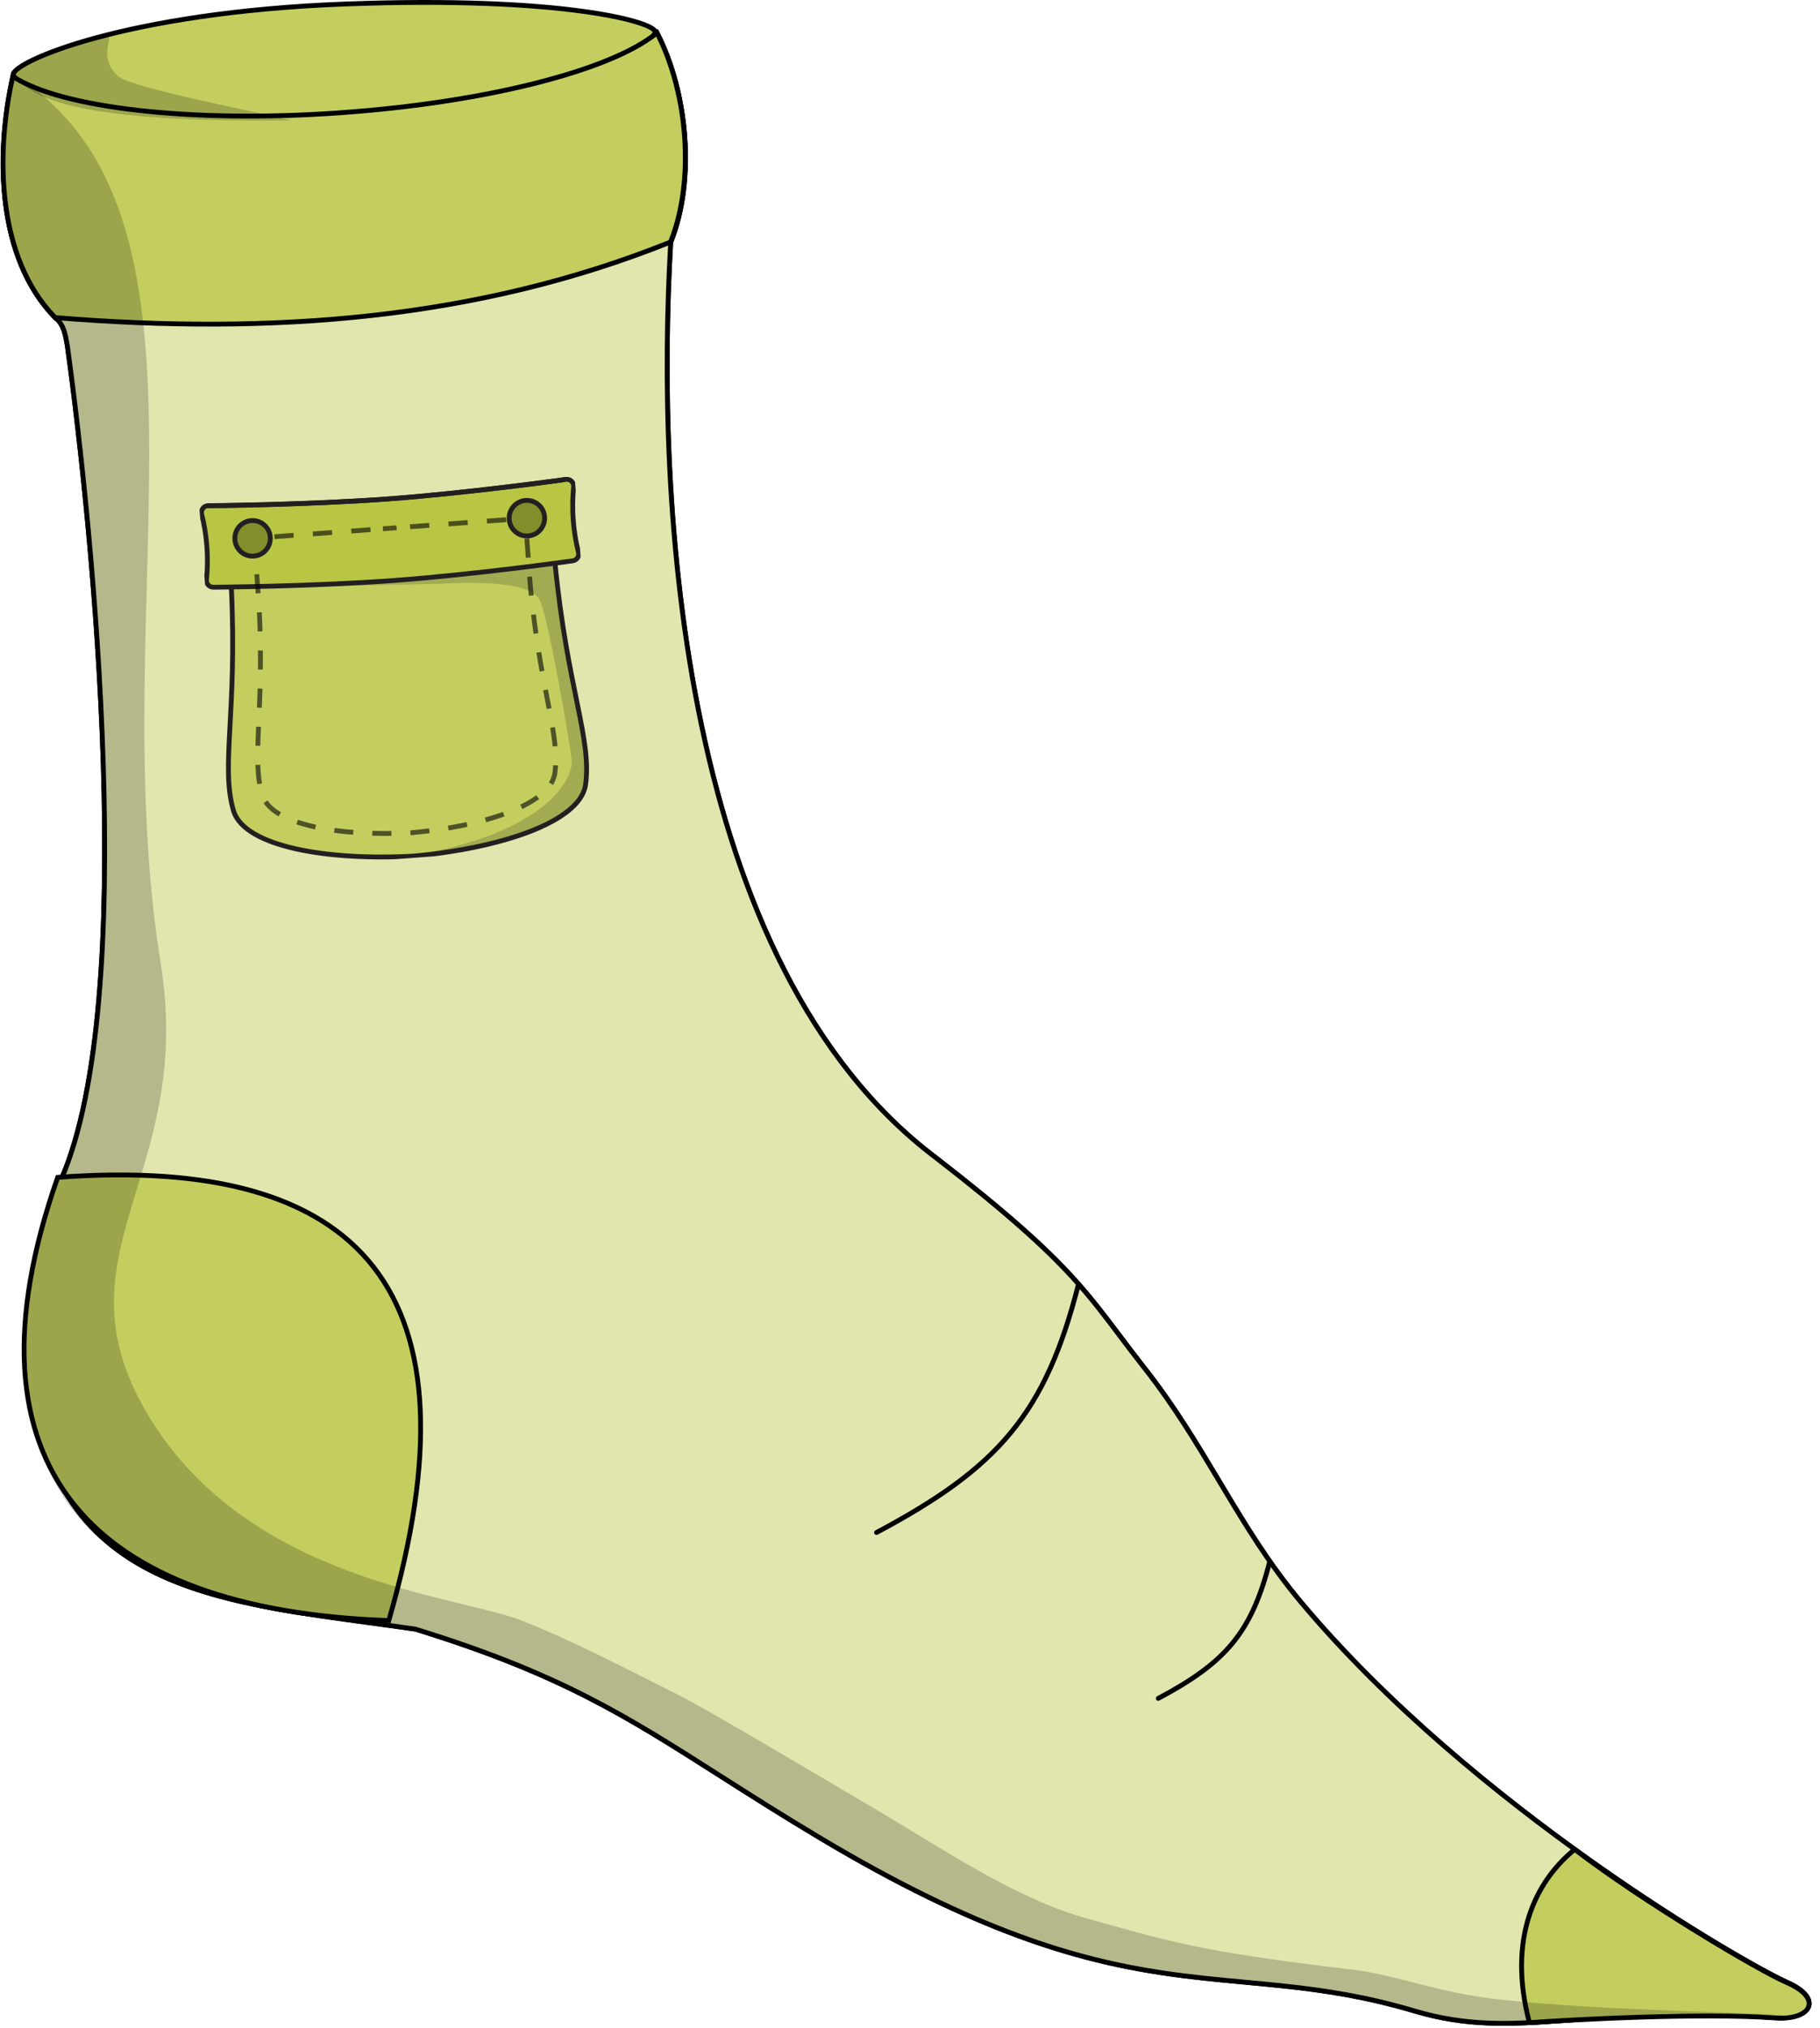 <svg width="377" height="420" viewBox="0 0 377 420" fill="none" xmlns="http://www.w3.org/2000/svg">
<path d="M236.966 283.192C225.316 268.362 223.416 262.632 193.766 239.682C140.926 199.812 135.756 104.542 138.926 50.182C144.146 37.182 142.366 18.952 136.106 6.852C120.136 23.502 20.226 30.492 2.686 15.872C-0.924 31.972 -0.674 53.432 11.466 65.822C13.226 67.132 13.586 69.482 13.956 71.662C19.266 110.162 28.896 206.932 12.696 244.192C7.736 255.602 6.026 268.122 6.086 280.742C8.676 331.012 46.676 331.622 86.066 337.382C125.496 349.532 136.856 360.912 170.006 380.702C234.356 419.102 253.516 404.702 292.966 416.442C314.376 422.812 327.806 414.982 367.696 417.832C375.016 418.352 377.796 413.942 370.286 410.582C361.176 406.502 305.146 374.302 269.556 331.882C256.416 316.222 250.146 299.962 236.976 283.192H236.966Z" fill="#E1E6AE"/>
<path fill-rule="evenodd" clip-rule="evenodd" d="M136.232 6L135.748 6.504C133.825 8.51 130.594 10.408 126.321 12.155C122.06 13.898 116.806 15.473 110.878 16.853C99.024 19.614 84.518 21.589 69.954 22.588C55.39 23.587 40.786 23.61 28.737 22.473C22.712 21.904 17.337 21.046 12.931 19.88C8.513 18.711 5.118 17.244 3.009 15.486L2.381 14.962L2.201 15.761C0.387 23.855 -0.46 33.304 0.677 42.3C1.814 51.293 4.941 59.872 11.112 66.17L11.139 66.198L11.171 66.222C11.943 66.796 12.427 67.611 12.763 68.579C13.088 69.512 13.264 70.547 13.442 71.601L13.464 71.729C13.464 71.731 13.465 71.734 13.465 71.737C16.119 90.977 19.851 124.771 20.896 158.406C21.419 175.226 21.269 191.997 19.979 206.885C18.688 221.781 16.258 234.751 12.241 243.991C7.244 255.485 5.529 268.079 5.589 280.743L5.589 280.755L5.59 280.766C6.241 293.396 9.118 302.948 13.716 310.255C18.317 317.564 24.62 322.591 32.061 326.202C39.495 329.809 48.071 332.006 57.23 333.662C63.33 334.764 69.712 335.631 76.2 336.511C79.434 336.95 82.695 337.393 85.959 337.87C115.744 347.051 129.44 355.775 148.754 368.077C154.94 372.016 161.702 376.323 169.753 381.13C201.978 400.36 222.917 406.384 240.753 409.062C246.702 409.956 252.316 410.478 257.872 410.994C260.621 411.249 263.355 411.503 266.109 411.8C274.442 412.7 283.004 413.997 292.827 416.92L292.969 416.441L292.827 416.92C303.625 420.133 312.413 419.76 323.441 418.954C324.298 418.892 325.168 418.826 326.055 418.76C336.57 417.972 349.307 417.018 367.664 418.329L367.664 418.329C369.542 418.463 371.157 418.283 372.407 417.864C373.645 417.449 374.593 416.775 375.01 415.87C375.444 414.927 375.24 413.88 374.477 412.897C373.726 411.929 372.409 410.981 370.494 410.124C365.98 408.103 349.725 399.053 330.143 385.2C310.566 371.35 287.699 352.723 269.942 331.559C263.401 323.763 258.566 315.814 253.71 307.695C253.486 307.321 253.262 306.947 253.038 306.572C248.403 298.817 243.676 290.908 237.373 282.882L237.222 282.691H237.213C235.383 280.357 233.789 278.242 232.283 276.244C229.092 272.01 226.296 268.3 222.488 264.143C216.823 257.958 208.91 250.768 194.075 239.285L194.07 239.281C167.793 219.454 153.327 185.812 145.835 150.261C138.353 114.758 137.846 77.438 139.424 50.291C144.668 37.143 142.859 18.808 136.553 6.621L136.232 6ZM135.973 7.688C141.925 19.673 143.538 37.362 138.465 49.994L138.435 50.07L138.43 50.151C136.844 77.358 137.343 114.813 144.856 150.467C152.367 186.108 166.905 220.035 193.466 240.078C208.279 251.544 216.141 258.694 221.751 264.818C225.526 268.94 228.278 272.592 231.451 276.802C233.002 278.861 234.654 281.053 236.576 283.499L236.726 283.691H236.736C242.924 291.6 247.584 299.397 252.187 307.098C252.409 307.468 252.63 307.838 252.851 308.208C257.707 316.327 262.578 324.338 269.176 332.202C287.01 353.458 309.953 372.141 329.566 386.016C349.174 399.888 365.488 408.978 370.085 411.037L370.085 411.037C371.925 411.86 373.077 412.724 373.687 413.51C374.287 414.284 374.339 414.936 374.101 415.451C373.847 416.004 373.197 416.545 372.089 416.915C370.994 417.282 369.517 417.458 367.735 417.332C349.304 416.015 336.505 416.974 325.983 417.763C325.096 417.829 324.225 417.894 323.368 417.957C312.356 418.761 303.724 419.119 293.112 415.961C283.21 413.014 274.583 411.709 266.217 410.806C263.432 410.506 260.683 410.25 257.927 409.994C252.388 409.48 246.824 408.963 240.901 408.074C223.207 405.417 202.391 399.442 170.266 380.271C162.257 375.49 155.516 371.197 149.339 367.262C129.986 354.934 116.164 346.131 86.217 336.903L86.18 336.891L86.142 336.886C82.842 336.403 79.557 335.957 76.305 335.516C69.831 334.638 63.487 333.777 57.408 332.678C48.283 331.028 39.811 328.851 32.498 325.302C25.192 321.757 19.046 316.845 14.563 309.722C10.079 302.598 7.235 293.226 6.589 280.727C6.531 268.154 8.236 255.713 13.158 244.39C17.24 235 19.682 221.901 20.975 206.971C22.27 192.031 22.419 175.217 21.895 158.375C20.848 124.69 17.111 90.854 14.455 71.592L14.454 71.585L14.452 71.577L14.424 71.408C14.249 70.377 14.061 69.266 13.708 68.25C13.336 67.182 12.768 66.177 11.8 65.444C5.849 59.354 2.788 51.02 1.669 42.174C0.585 33.6 1.331 24.583 3.008 16.753C5.288 18.419 8.607 19.77 12.675 20.847C17.152 22.032 22.585 22.896 28.643 23.468C40.76 24.612 55.42 24.587 70.022 23.586C84.625 22.584 99.186 20.603 111.105 17.827C117.064 16.439 122.373 14.85 126.7 13.081C130.687 11.451 133.879 9.652 135.973 7.688Z" fill="black"/>
<path d="M236.966 283.192C225.316 268.362 223.416 262.632 193.766 239.682C140.926 199.812 135.756 104.542 138.926 50.182C144.146 37.182 142.366 18.952 136.106 6.852C120.136 23.502 20.226 30.492 2.686 15.872C-0.924 31.972 -0.674 53.432 11.466 65.822C13.226 67.132 13.586 69.482 13.956 71.662C19.266 110.162 28.896 206.932 12.696 244.192C7.736 255.602 6.026 268.122 6.086 280.742C8.676 331.012 46.676 331.622 86.066 337.382C125.496 349.532 136.856 360.912 170.006 380.702C234.356 419.102 253.516 404.702 292.966 416.442C314.376 422.812 327.806 414.982 367.696 417.832C375.016 418.352 377.796 413.942 370.286 410.582C361.176 406.502 305.146 374.302 269.556 331.882C256.416 316.222 250.146 299.962 236.976 283.192H236.966Z" fill="#E1E6AE"/>
<path fill-rule="evenodd" clip-rule="evenodd" d="M136.232 6L135.748 6.504C133.825 8.51 130.594 10.408 126.321 12.155C122.06 13.898 116.806 15.473 110.878 16.853C99.024 19.614 84.518 21.589 69.954 22.588C55.39 23.587 40.786 23.61 28.737 22.473C22.712 21.904 17.337 21.046 12.931 19.88C8.513 18.711 5.118 17.244 3.009 15.486L2.381 14.962L2.201 15.761C0.387 23.855 -0.46 33.304 0.677 42.3C1.814 51.293 4.941 59.872 11.112 66.17L11.139 66.198L11.171 66.222C11.943 66.796 12.427 67.611 12.763 68.579C13.088 69.512 13.264 70.547 13.442 71.601L13.464 71.729C13.464 71.731 13.465 71.734 13.465 71.737C16.119 90.977 19.851 124.771 20.896 158.406C21.419 175.226 21.269 191.997 19.979 206.885C18.688 221.781 16.258 234.751 12.241 243.991C7.244 255.485 5.529 268.079 5.589 280.743L5.589 280.755L5.59 280.766C6.241 293.396 9.118 302.948 13.716 310.255C18.317 317.564 24.62 322.591 32.061 326.202C39.495 329.809 48.071 332.006 57.23 333.662C63.33 334.764 69.712 335.631 76.2 336.511C79.434 336.95 82.695 337.393 85.959 337.87C115.744 347.051 129.44 355.775 148.754 368.077C154.94 372.016 161.702 376.323 169.753 381.13C201.978 400.36 222.917 406.384 240.753 409.062C246.702 409.956 252.316 410.478 257.872 410.994C260.621 411.249 263.355 411.503 266.109 411.8C274.442 412.7 283.004 413.997 292.827 416.92L292.969 416.441L292.827 416.92C303.625 420.133 312.413 419.76 323.441 418.954C324.298 418.892 325.168 418.826 326.055 418.76C336.57 417.972 349.307 417.018 367.664 418.329L367.664 418.329C369.542 418.463 371.157 418.283 372.407 417.864C373.645 417.449 374.593 416.775 375.01 415.87C375.444 414.927 375.24 413.88 374.477 412.897C373.726 411.929 372.409 410.981 370.494 410.124C365.98 408.103 349.725 399.053 330.143 385.2C310.566 371.35 287.699 352.723 269.942 331.559C263.401 323.763 258.566 315.814 253.71 307.695C253.486 307.321 253.262 306.947 253.038 306.572C248.403 298.817 243.676 290.908 237.373 282.882L237.222 282.691H237.213C235.383 280.357 233.789 278.242 232.283 276.244C229.092 272.01 226.296 268.3 222.488 264.143C216.823 257.958 208.91 250.768 194.075 239.285L194.07 239.281C167.793 219.454 153.327 185.812 145.835 150.261C138.353 114.758 137.846 77.438 139.424 50.291C144.668 37.143 142.859 18.808 136.553 6.621L136.232 6ZM135.973 7.688C141.925 19.673 143.538 37.362 138.465 49.994L138.435 50.07L138.43 50.151C136.844 77.358 137.343 114.813 144.856 150.467C152.367 186.108 166.905 220.035 193.466 240.078C208.279 251.544 216.141 258.694 221.751 264.818C225.526 268.94 228.278 272.592 231.451 276.802C233.002 278.861 234.654 281.053 236.576 283.499L236.726 283.691H236.736C242.924 291.6 247.584 299.397 252.187 307.098C252.409 307.468 252.63 307.838 252.851 308.208C257.707 316.327 262.578 324.338 269.176 332.202C287.01 353.458 309.953 372.141 329.566 386.016C349.174 399.888 365.488 408.978 370.085 411.037L370.085 411.037C371.925 411.86 373.077 412.724 373.687 413.51C374.287 414.284 374.339 414.936 374.101 415.451C373.847 416.004 373.197 416.545 372.089 416.915C370.994 417.282 369.517 417.458 367.735 417.332C349.304 416.015 336.505 416.974 325.983 417.763C325.096 417.829 324.225 417.894 323.368 417.957C312.356 418.761 303.724 419.119 293.112 415.961C283.21 413.014 274.583 411.709 266.217 410.806C263.432 410.506 260.683 410.25 257.927 409.994C252.388 409.48 246.824 408.963 240.901 408.074C223.207 405.417 202.391 399.442 170.266 380.271C162.257 375.49 155.516 371.197 149.339 367.262C129.986 354.934 116.164 346.131 86.217 336.903L86.18 336.891L86.142 336.886C82.842 336.403 79.557 335.957 76.305 335.516C69.831 334.638 63.487 333.777 57.408 332.678C48.283 331.028 39.811 328.851 32.498 325.302C25.192 321.757 19.046 316.845 14.563 309.722C10.079 302.598 7.235 293.226 6.589 280.727C6.531 268.154 8.236 255.713 13.158 244.39C17.24 235 19.682 221.901 20.975 206.971C22.27 192.031 22.419 175.217 21.895 158.375C20.848 124.69 17.111 90.854 14.455 71.592L14.454 71.585L14.452 71.577L14.424 71.408C14.249 70.377 14.061 69.266 13.708 68.25C13.336 67.182 12.768 66.177 11.8 65.444C5.849 59.354 2.788 51.02 1.669 42.174C0.585 33.6 1.331 24.583 3.008 16.753C5.288 18.419 8.607 19.77 12.675 20.847C17.152 22.032 22.585 22.896 28.643 23.468C40.76 24.612 55.42 24.587 70.022 23.586C84.625 22.584 99.186 20.603 111.105 17.827C117.064 16.439 122.373 14.85 126.7 13.081C130.687 11.451 133.879 9.652 135.973 7.688Z" fill="black"/>
<path d="M2.739 15.437C9.789 32.767 130.479 22.627 135.719 6.577C135.489 4.557 116.579 -0.903 71.279 0.837C25.979 2.567 2.739 12.797 2.739 15.437Z" fill="#C3CE5F"/>
<path fill-rule="evenodd" clip-rule="evenodd" d="M135.18 6.595C134.862 7.417 134.183 8.264 133.123 9.124C131.992 10.041 130.463 10.944 128.577 11.824C124.805 13.583 119.669 15.219 113.603 16.684C101.475 19.612 85.706 21.84 69.869 23.026C54.032 24.212 38.152 24.355 25.803 23.123C19.625 22.507 14.355 21.549 10.421 20.217C8.454 19.551 6.84 18.797 5.618 17.958C4.452 17.157 3.667 16.295 3.257 15.382C3.277 15.339 3.317 15.271 3.396 15.175C3.541 14.998 3.778 14.78 4.122 14.525C4.809 14.017 5.861 13.41 7.289 12.738C10.142 11.397 14.433 9.825 20.151 8.279C31.582 5.186 48.68 2.201 71.296 1.337L71.297 1.337C93.926 0.468 109.949 1.398 120.332 2.793C125.526 3.491 129.298 4.304 131.776 5.062C133.017 5.441 133.917 5.802 134.503 6.119C134.797 6.278 134.994 6.416 135.113 6.527C135.142 6.554 135.164 6.577 135.18 6.595ZM120.465 1.802C110.011 0.397 93.929 -0.533 71.258 0.338C48.575 1.204 31.402 4.199 19.889 7.313C14.134 8.87 9.784 10.46 6.864 11.833C5.406 12.519 4.288 13.158 3.527 13.721C3.148 14.002 2.841 14.276 2.623 14.54C2.416 14.791 2.237 15.099 2.237 15.437V15.535L2.274 15.626C2.764 16.829 3.73 17.874 5.052 18.782C6.375 19.691 8.082 20.48 10.1 21.164C14.137 22.531 19.493 23.499 25.703 24.119C38.13 25.358 54.072 25.212 69.944 24.023C85.816 22.834 101.642 20.601 113.837 17.656C119.933 16.184 125.141 14.53 129 12.73C130.929 11.83 132.536 10.887 133.753 9.9C134.965 8.917 135.824 7.863 136.193 6.732L136.227 6.629L136.214 6.521C136.18 6.217 135.987 5.974 135.794 5.794C135.589 5.604 135.312 5.42 134.978 5.239C134.309 4.878 133.34 4.494 132.068 4.105C129.52 3.326 125.69 2.504 120.465 1.802Z" fill="black"/>
<path d="M11.95 243.821C-9.24 304.131 19.21 333.451 80.53 335.601C100.31 267.351 75.13 239.121 11.95 243.821Z" fill="#C3CE5F"/>
<path fill-rule="evenodd" clip-rule="evenodd" d="M80.158 335.087C49.749 333.961 27.63 326.111 15.689 311.208C3.757 296.316 1.866 274.219 12.314 244.295C43.685 242.013 65.437 247.918 76.956 262.662C88.478 277.41 89.919 301.198 80.158 335.087ZM77.744 262.047C65.864 246.84 43.547 240.969 11.913 243.322L11.587 243.346L11.479 243.655C0.857 273.885 2.624 296.502 14.909 311.833C27.175 327.142 49.803 335.024 80.513 336.1L80.902 336.114L81.01 335.74C90.911 301.579 89.62 277.247 77.744 262.047Z" fill="black"/>
<path d="M70.437 23.349C101.187 21.199 126.977 14.389 136.077 6.789C142.347 18.959 144.107 37.059 138.897 50.119C98.957 66.159 56.367 69.429 11.437 65.769C-0.683 53.419 -0.963 31.889 2.657 15.819C12.367 22.269 39.197 25.549 70.437 23.359V23.349Z" fill="#C3CE5F"/>
<path fill-rule="evenodd" clip-rule="evenodd" d="M136.236 6.008L135.756 6.408C131.298 10.132 122.669 13.713 111.252 16.631C99.857 19.544 85.752 21.78 70.402 22.853L69.937 22.885V22.895C54.519 23.951 40.204 23.67 28.53 22.335C16.713 20.983 7.682 18.56 2.934 15.405L2.329 15.003L2.169 15.712C0.349 23.791 -0.493 33.251 0.648 42.255C1.789 51.256 4.919 59.843 11.08 66.122L11.211 66.255L11.396 66.27C56.374 69.934 99.048 66.664 139.083 50.586L139.282 50.506L139.361 50.307C144.632 37.095 142.849 18.844 136.521 6.563L136.236 6.008ZM135.91 7.57C141.865 19.556 143.488 37.04 138.511 49.738C98.779 65.648 56.402 68.914 11.664 65.288C5.791 59.228 2.756 50.932 1.64 42.129C0.549 33.519 1.299 24.461 2.991 16.627C8.079 19.726 17.051 22.029 28.416 23.328C40.278 24.685 54.827 24.957 70.472 23.86L70.937 23.828V23.818C86.157 22.729 100.153 20.5 111.5 17.6C122.551 14.775 131.154 11.297 135.91 7.57Z" fill="black"/>
<path d="M316.819 418.872C326.329 418.222 352.279 416.792 367.719 417.902C375.039 418.422 377.819 414.012 370.309 410.652C364.469 408.202 340.279 393.792 326.189 382.992C317.799 389.822 312.279 401.742 316.809 418.872H316.819Z" fill="#C3CE5F"/>
<path fill-rule="evenodd" clip-rule="evenodd" d="M326.18 382.352L325.873 382.601C317.323 389.561 311.748 401.686 316.326 418.997L316.424 419.369H316.836L316.853 419.368C326.367 418.717 352.283 417.29 367.683 418.397C369.561 418.531 371.176 418.351 372.427 417.932C373.665 417.517 374.612 416.843 375.029 415.938C375.463 414.996 375.259 413.948 374.497 412.966C373.745 411.997 372.428 411.049 370.513 410.192L370.502 410.188C367.624 408.98 360.149 404.786 351.605 399.524C343.072 394.269 333.519 387.977 326.493 382.592L326.18 382.352ZM370.11 411.107C371.947 411.93 373.097 412.792 373.707 413.579C374.307 414.352 374.358 415.004 374.121 415.52C373.867 416.072 373.216 416.613 372.109 416.984C371.014 417.35 369.537 417.527 367.754 417.4C352.488 416.303 327.007 417.681 317.188 418.342C312.949 401.816 318.205 390.313 326.201 383.627C333.233 388.987 342.662 395.191 351.08 400.376C359.608 405.628 367.144 409.862 370.11 411.107Z" fill="black"/>
<path fill-rule="evenodd" clip-rule="evenodd" d="M223.526 265.445C223.258 265.377 222.986 265.539 222.918 265.807C219.498 279.248 215.347 288.685 208.952 296.424C202.553 304.167 193.875 310.25 181.327 316.928C181.084 317.058 180.991 317.361 181.121 317.605C181.251 317.848 181.553 317.941 181.797 317.811C194.389 311.109 203.201 304.953 209.723 297.061C216.247 289.165 220.447 279.572 223.887 266.053C223.955 265.785 223.793 265.513 223.526 265.445Z" fill="black"/>
<path fill-rule="evenodd" clip-rule="evenodd" d="M263.154 322.828C262.887 322.76 262.615 322.922 262.547 323.189C260.661 330.596 258.381 335.772 254.878 340.012C251.372 344.255 246.609 347.598 239.686 351.281C239.443 351.411 239.35 351.714 239.48 351.957C239.609 352.201 239.912 352.294 240.156 352.164C247.123 348.457 252.02 345.04 255.649 340.649C259.281 336.253 261.611 330.92 263.516 323.436C263.584 323.168 263.422 322.896 263.154 322.828Z" fill="black"/>
<path opacity="0.2" d="M257.406 410.463C243.806 409.603 235.346 407.193 224.256 404.783C213.166 402.373 190.076 391.913 181.696 387.393C173.316 382.873 162.256 376.163 156.976 372.893C151.696 369.623 148.346 366.443 133.686 358.063C119.026 349.683 105.896 343.413 86.076 337.303C46.686 331.543 6.126 330.463 5.566 280.173C5.426 267.553 7.786 255.043 12.496 243.533C25.346 215.563 22.346 144.563 17.346 100.563C15.086 80.713 13.486 66.533 11.276 65.153C-1.654 52.563 -0.254 31.733 2.496 15.203C49.256 43.853 21.166 124.203 33.296 199.563C40.436 243.953 10.336 259.673 30.946 293.493C51.556 327.313 93.686 330.213 107.916 335.533C118.036 339.613 125.176 343.263 138.506 349.983C145.706 353.463 164.886 364.993 180.176 373.973C195.466 382.953 210.306 393.243 225.496 397.403C241.756 401.853 247.176 403.993 280.276 407.913C289.396 408.993 297.766 412.713 310.886 414.113C334.576 416.633 364.116 416.603 370.346 417.503C378.026 418.613 350.306 416.993 346.136 416.993C341.966 416.993 312.986 418.813 308.386 418.903C303.786 419.003 291.606 416.173 289.686 415.713C278.996 413.163 271.006 411.313 257.406 410.453V410.463Z" fill="black"/>
<path opacity="0.2" d="M2.716 14.762C5.466 21.863 23.126 25.422 60.406 24.922C51.296 22.753 27.166 18.163 24.536 15.822C19.286 11.143 25.176 6.552 20.966 7.552C10.186 10.113 2.836 14.182 2.726 14.773L2.716 14.762Z" fill="black"/>
<g clip-path="url(#clip0_4780_528045)">
<path d="M114.947 116.422C117.516 142.805 122.724 153.225 121.251 162.792C119.787 170.341 103.486 175.674 85.715 177.285C67.899 178.281 50.995 175.387 48.443 168.14C45.588 158.884 49.218 147.822 47.904 121.346L114.947 116.422Z" fill="#C3CE5F" stroke="#231F20" stroke-miterlimit="10"/>
<path opacity="0.2" d="M84.161 177.363C113.643 172.746 118.852 160.907 118.423 157.378C117.993 153.849 113.827 128.962 111.863 124.401C109.898 119.841 95.503 120.728 90.641 120.9C85.78 121.072 56.132 121.594 48.534 121.555L114.946 116.421C117.515 142.805 121.786 154.658 121.25 162.792C120.976 167.261 108.341 176.191 84.161 177.363Z" fill="#231F20"/>
<path d="M117.309 99.262C118.182 99.198 118.91 99.933 118.825 100.806C118.375 105.395 118.708 109.926 119.823 114.399C120.035 115.251 119.423 116.084 118.549 116.149C118.549 116.149 98.592 118.965 81.518 120.219C64.443 121.473 44.289 121.603 44.289 121.603C43.415 121.667 42.688 120.932 42.773 120.059C43.222 115.47 42.889 110.939 41.774 106.466C41.563 105.614 42.175 104.78 43.049 104.716C43.049 104.716 63.654 104.553 80.277 103.332C96.901 102.111 117.309 99.262 117.309 99.262Z" fill="#B9C644" stroke="#231F20" stroke-miterlimit="10"/>
<path d="M43.055 104.715C43.061 104.8 63.66 104.552 80.283 103.331C96.907 102.109 117.319 99.324 117.315 99.26" stroke="#231F20" stroke-miterlimit="10"/>
<path d="M80.731 109.395L82.14 109.291" stroke="black" stroke-opacity="0.6" stroke-miterlimit="10"/>
<path d="M84.941 109.086L106.012 107.538" stroke="black" stroke-opacity="0.6" stroke-miterlimit="10" stroke-dasharray="3.99 3.99"/>
<path d="M107.414 107.434L108.823 107.33L108.927 108.744" stroke="#BCBEC0" stroke-miterlimit="10"/>
<path d="M109.134 111.536L109.878 121.666C112.019 143.667 116.13 152.377 114.902 160.356C113.673 166.671 100.226 171.106 85.36 172.44C70.46 173.292 56.509 170.87 54.37 164.802C51.989 157.081 54.784 147.872 53.686 125.793L52.84 114.271" stroke="black" stroke-opacity="0.6" stroke-miterlimit="10" stroke-dasharray="3.95 3.95"/>
<path d="M52.729 112.875L52.625 111.461L54.034 111.357" stroke="#BCBEC0" stroke-miterlimit="10"/>
<path d="M56.848 111.148L77.911 109.601" stroke="black" stroke-opacity="0.6" stroke-miterlimit="10" stroke-dasharray="3.99 3.99"/>
<path d="M79.32 109.5L80.73 109.396" stroke="black" stroke-opacity="0.6" stroke-miterlimit="10"/>
<path d="M52.587 115.16C54.611 115.012 56.131 113.246 55.982 111.215C55.832 109.185 54.071 107.66 52.047 107.809C50.023 107.958 48.504 109.724 48.653 111.754C48.802 113.784 50.563 115.309 52.587 115.16Z" fill="#838D2B" stroke="#231F20" stroke-miterlimit="10"/>
<path d="M109.411 110.985C111.435 110.836 112.955 109.07 112.806 107.04C112.657 105.01 110.895 103.485 108.871 103.633C106.848 103.782 105.328 105.548 105.477 107.578C105.626 109.608 107.388 111.133 109.411 110.985Z" fill="#838D2B" stroke="#231F20" stroke-miterlimit="10"/>
</g>
<defs>
<clipPath id="clip0_4780_528045">
<rect width="78" height="78" fill="white" transform="translate(41.129 102.711) rotate(-4.201)"/>
</clipPath>
</defs>
</svg>
